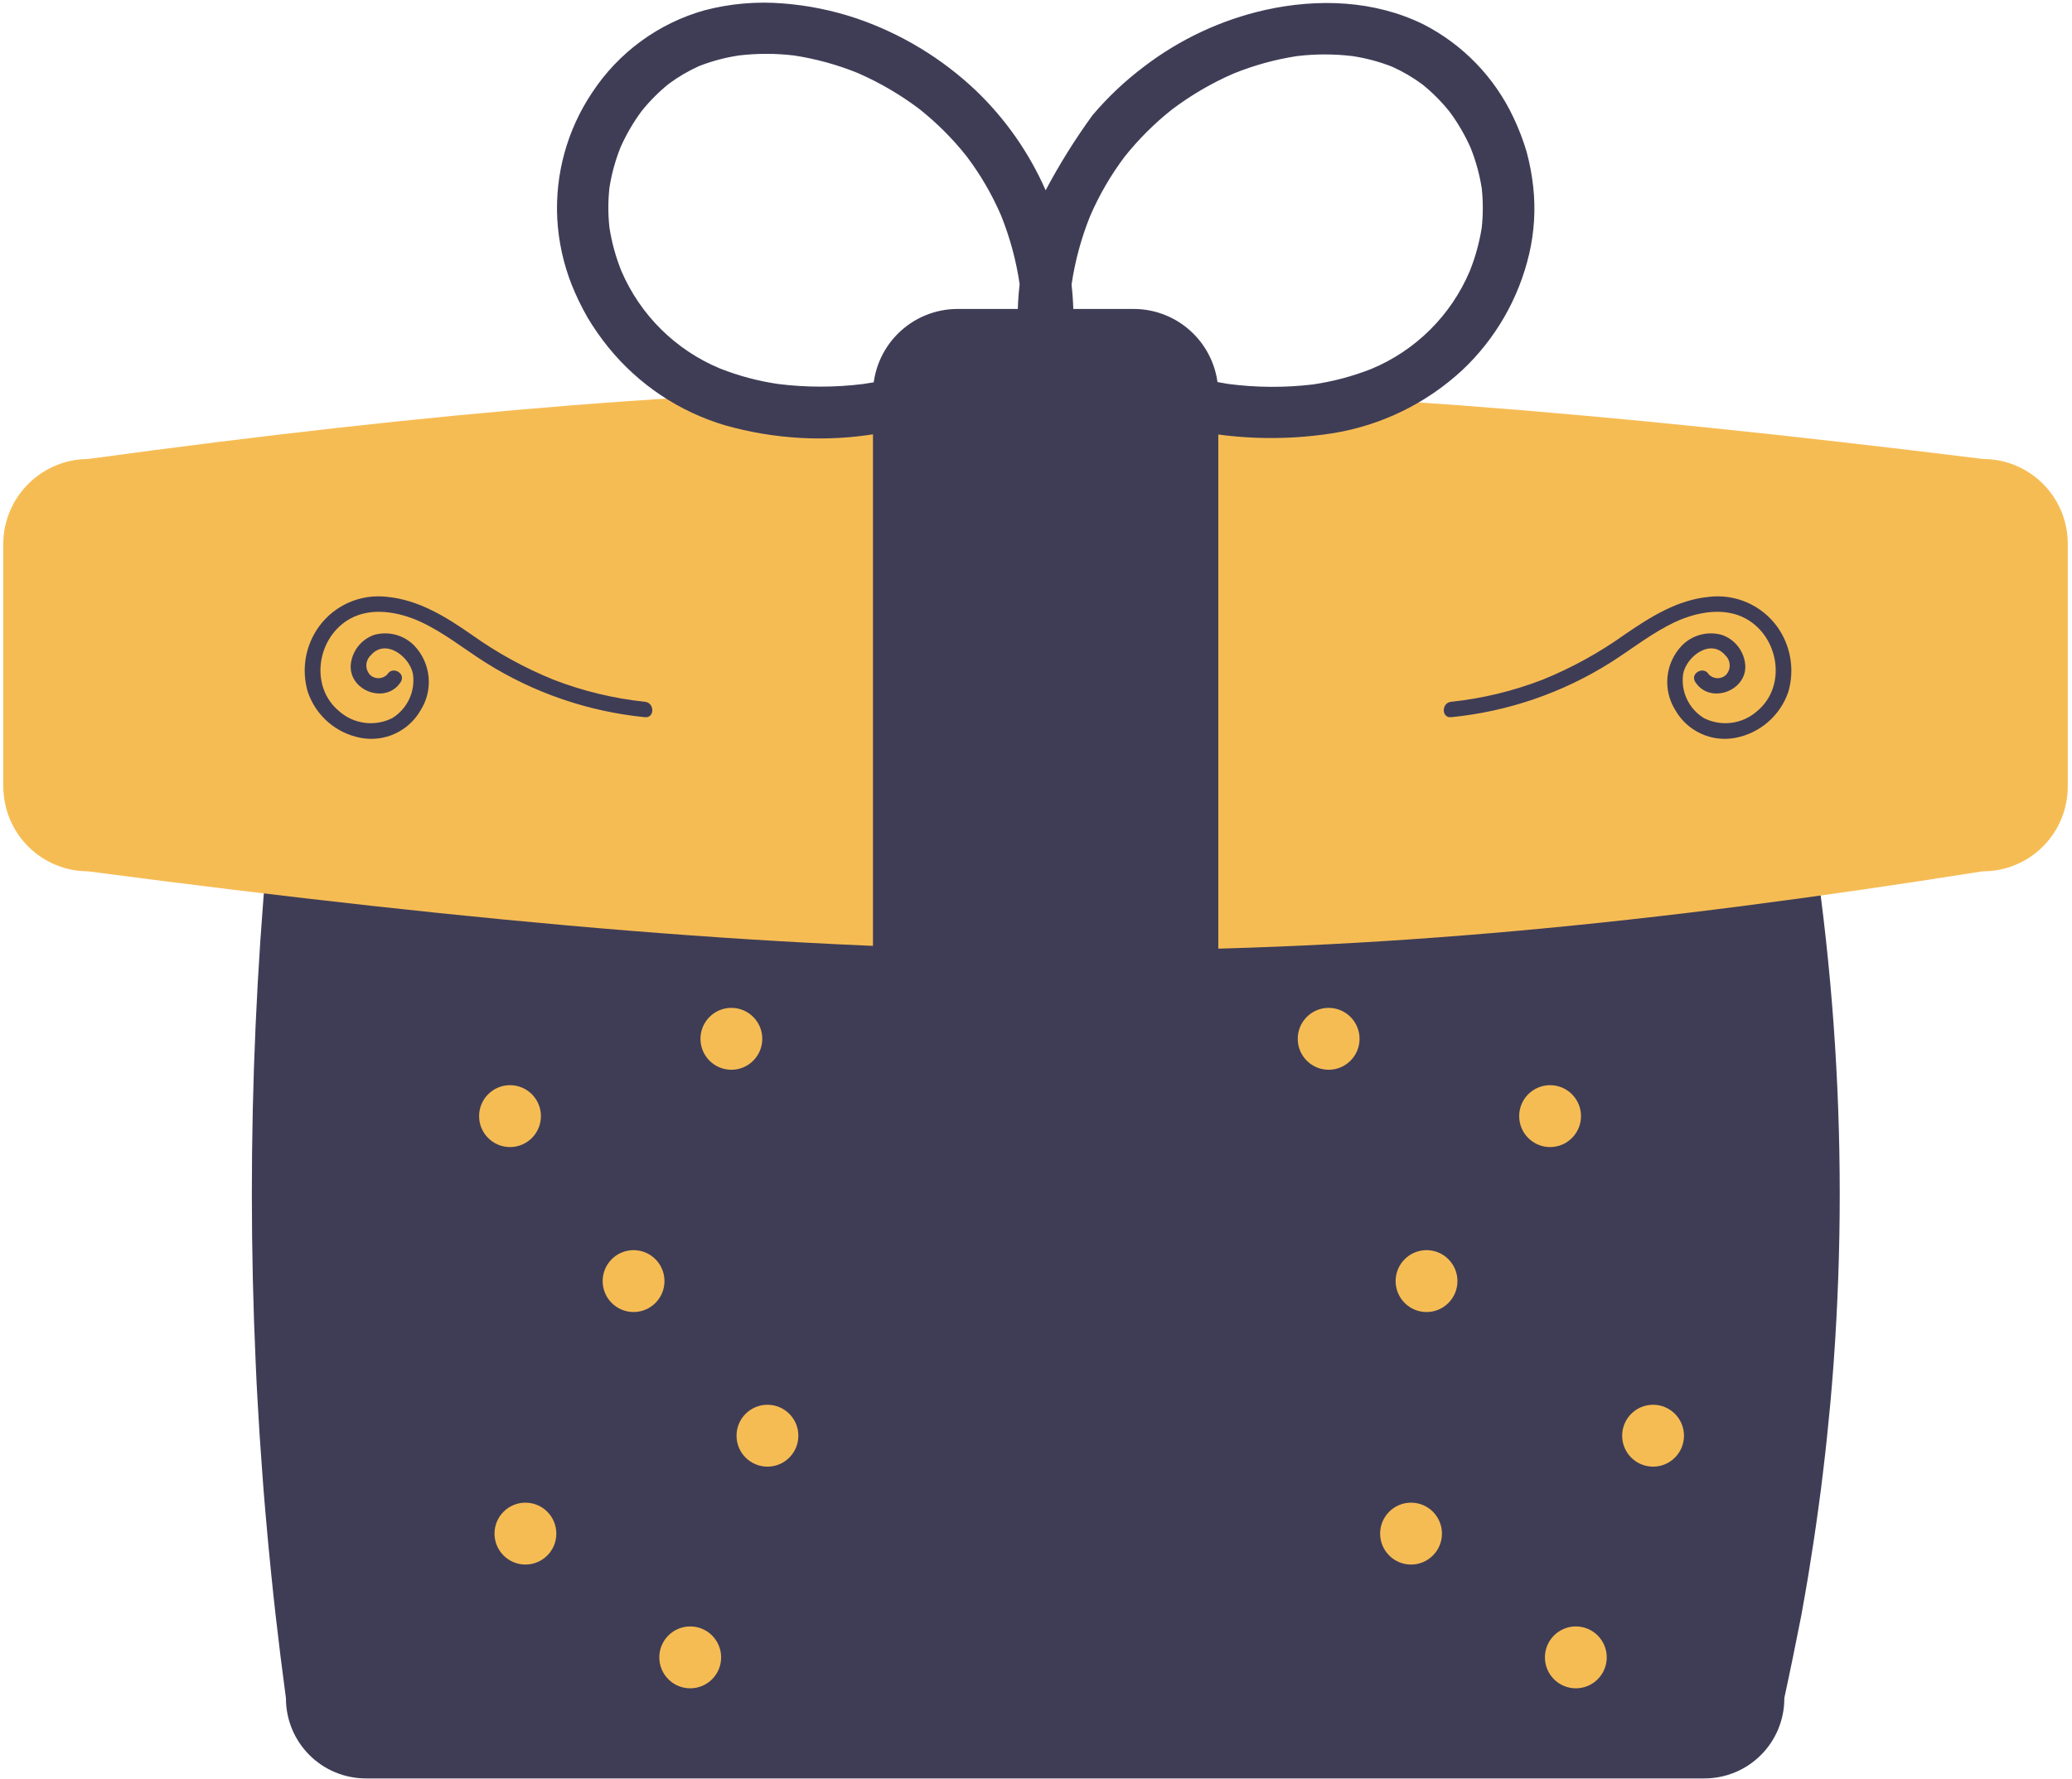 <svg width="361" height="310" viewBox="0 0 361 310" fill="none" xmlns="http://www.w3.org/2000/svg">
<g id="Group 419">
<path id="Vector" d="M63.732 106.033C60.045 106.041 56.51 107.511 53.903 110.122C51.295 112.733 49.827 116.271 49.819 119.964C44.533 158.937 42.77 198.308 44.552 237.599C44.655 240.11 44.773 242.4 44.906 244.616C45.112 248.265 45.349 252.135 45.658 256.094C45.821 258.428 45.998 260.763 46.204 263.097C46.529 266.893 46.883 270.764 47.281 274.575C47.517 276.909 47.768 279.258 48.034 281.592C48.55 286.172 49.14 290.869 49.819 295.951C49.815 297.784 50.172 299.599 50.869 301.293C51.567 302.988 52.591 304.528 53.883 305.826C55.175 307.124 56.71 308.154 58.4 308.857C60.09 309.561 61.902 309.924 63.732 309.926H296.981C300.666 309.922 304.199 308.455 306.804 305.846C309.41 303.237 310.876 299.7 310.88 296.01V295.907C311.912 291.18 312.886 286.349 313.83 281.563C314.288 279.036 314.686 276.747 315.055 274.545C315.704 270.557 316.294 266.701 316.781 263.082C317.121 260.644 317.43 258.281 317.681 256.065C318.124 252.431 318.507 248.678 318.891 244.601C319.098 242.37 319.275 240.081 319.466 237.584C322.317 198.201 319.449 158.612 310.953 120.052V119.964C310.949 116.273 309.484 112.734 306.879 110.123C304.274 107.511 300.741 106.041 297.055 106.033H63.732Z" fill="#3F3D56"/>
<path id="Vector_2" d="M189.408 165.641C138.875 165.641 85.317 161.047 15.309 151.843C11.677 151.835 8.176 150.487 5.475 148.055C2.775 145.624 1.065 142.281 0.673 138.666C0.602 138.122 0.567 137.575 0.569 137.026V94.806C0.562 94.717 0.562 94.628 0.569 94.54C0.65 90.668 2.237 86.98 4.993 84.262C7.749 81.544 11.456 80.011 15.324 79.989C137.252 63.384 211.333 63.384 345.507 79.989C349.39 79.988 353.116 81.52 355.878 84.253C358.64 86.985 360.215 90.697 360.262 94.584C360.269 94.658 360.269 94.732 360.262 94.806V137.026C360.262 137.574 360.232 138.121 360.173 138.666C359.779 142.301 358.052 145.661 355.326 148.095C352.601 150.529 349.071 151.865 345.419 151.843C287.45 161.047 239.927 165.641 189.408 165.641Z" fill="#F6BC54"/>
<path id="Vector_3" d="M197.508 194.965H166.849C162.936 194.965 159.183 193.408 156.416 190.638C153.649 187.868 152.095 184.11 152.095 180.192V68.614C152.095 64.696 153.649 60.938 156.416 58.168C159.183 55.397 162.936 53.841 166.849 53.841H197.508C201.421 53.841 205.174 55.397 207.941 58.168C210.708 60.938 212.263 64.696 212.263 68.614V180.163C212.266 182.105 211.888 184.029 211.148 185.825C210.408 187.621 209.322 189.253 207.952 190.628C206.581 192.002 204.953 193.093 203.161 193.837C201.369 194.582 199.448 194.965 197.508 194.965Z" fill="#3F3D56"/>
<path id="Vector_4" d="M267.133 32.598C266.909 30.507 266.519 28.437 265.968 26.408C265.362 24.383 264.602 22.408 263.696 20.499C260.41 13.492 254.893 7.776 248.012 4.249C239.455 0.039 229.672 -0.301 220.481 1.723C212.75 3.461 205.49 6.864 199.205 11.694C195.956 14.152 192.987 16.961 190.353 20.07C187.324 24.235 184.592 28.609 182.179 33.159C179.314 26.64 175.198 20.747 170.066 15.816C164.105 10.156 156.994 5.852 149.218 3.2C145.082 1.811 140.79 0.938 136.441 0.6C131.837 0.22 127.203 0.625 122.734 1.797C114.71 4.058 107.769 9.14 103.185 16.111C98.83 22.596 96.692 30.319 97.091 38.123C97.309 42.063 98.156 45.944 99.6 49.616C100.387 51.578 101.309 53.483 102.359 55.318C103.451 57.152 104.674 58.905 106.018 60.562C111.274 67.032 118.361 71.759 126.349 74.124C134.908 76.548 143.895 77.052 152.67 75.601C161.626 74.112 170.389 71.635 178.8 68.215L182.193 66.915C189.674 69.968 197.366 72.471 205.21 74.404C214.086 76.547 223.296 76.913 232.313 75.483C240.719 74.107 248.533 70.284 254.784 64.492C260.57 59.041 264.62 52 266.425 44.253C267.316 40.436 267.556 36.495 267.133 32.598ZM150.31 66.93C145.444 67.528 140.524 67.528 135.659 66.93C132.168 66.425 128.747 65.518 125.464 64.226C117.734 61.022 111.561 54.92 108.26 47.223C107.281 44.789 106.583 42.252 106.18 39.659C105.929 37.352 105.929 35.023 106.18 32.716C106.561 30.291 107.215 27.918 108.127 25.64C109.115 23.42 110.342 21.314 111.787 19.361C113.186 17.616 114.769 16.026 116.508 14.619C118.153 13.4 119.924 12.36 121.79 11.517C124.021 10.646 126.342 10.026 128.71 9.67C131.91 9.286 135.144 9.286 138.344 9.67C142.154 10.251 145.883 11.277 149.454 12.728C153.252 14.384 156.842 16.481 160.151 18.977C163.208 21.398 165.975 24.164 168.398 27.22C170.812 30.413 172.834 33.885 174.418 37.561C175.963 41.403 177.048 45.415 177.649 49.513C177.414 51.572 177.296 53.644 177.295 55.717C177.295 56.515 177.295 57.312 177.369 58.11C176.989 58.472 176.675 58.897 176.439 59.366C170.188 61.82 163.781 63.853 157.259 65.452C154.987 66.161 152.656 66.59 150.31 66.93ZM258.163 39.659C257.753 42.25 257.055 44.787 256.082 47.223C252.818 54.951 246.65 61.085 238.909 64.3C235.625 65.59 232.204 66.497 228.713 67.003C223.835 67.58 218.904 67.55 214.033 66.915C205.415 65.491 196.976 63.138 188.862 59.898L187.859 59.514C187.63 59.049 187.325 58.625 186.959 58.258C187.107 55.37 187.018 52.475 186.694 49.601C187.295 45.508 188.38 41.502 189.925 37.665C191.51 33.992 193.526 30.52 195.93 27.324C198.362 24.27 201.134 21.505 204.192 19.081C207.5 16.585 211.091 14.487 214.889 12.832C218.455 11.381 222.179 10.354 225.984 9.774C229.189 9.39 232.428 9.39 235.633 9.774C237.996 10.13 240.312 10.749 242.538 11.62C244.41 12.46 246.186 13.5 247.835 14.723C249.574 16.129 251.157 17.719 252.556 19.465C254.001 21.418 255.228 23.523 256.215 25.743C257.128 28.021 257.781 30.395 258.163 32.819C258.406 35.093 258.406 37.386 258.163 39.659Z" fill="#3F3D56"/>
<path id="Vector_5" d="M88.859 199.899C91.833 199.899 94.244 197.485 94.244 194.507C94.244 191.529 91.833 189.115 88.859 189.115C85.884 189.115 83.473 191.529 83.473 194.507C83.473 197.485 85.884 199.899 88.859 199.899Z" fill="#F6BC54"/>
<path id="Vector_6" d="M127.426 186.426C130.4 186.426 132.811 184.012 132.811 181.034C132.811 178.056 130.4 175.642 127.426 175.642C124.452 175.642 122.041 178.056 122.041 181.034C122.041 184.012 124.452 186.426 127.426 186.426Z" fill="#F6BC54"/>
<path id="Vector_7" d="M110.385 228.647C113.359 228.647 115.77 226.233 115.77 223.255C115.77 220.277 113.359 217.863 110.385 217.863C107.411 217.863 105 220.277 105 223.255C105 226.233 107.411 228.647 110.385 228.647Z" fill="#F6BC54"/>
<path id="Vector_8" d="M270.069 199.899C273.044 199.899 275.455 197.485 275.455 194.507C275.455 191.529 273.044 189.115 270.069 189.115C267.095 189.115 264.684 191.529 264.684 194.507C264.684 197.485 267.095 199.899 270.069 199.899Z" fill="#F6BC54"/>
<path id="Vector_9" d="M231.487 186.426C234.461 186.426 236.872 184.012 236.872 181.034C236.872 178.056 234.461 175.642 231.487 175.642C228.513 175.642 226.102 178.056 226.102 181.034C226.102 184.012 228.513 186.426 231.487 186.426Z" fill="#F6BC54"/>
<path id="Vector_10" d="M248.543 228.647C251.517 228.647 253.928 226.233 253.928 223.255C253.928 220.277 251.517 217.863 248.543 217.863C245.569 217.863 243.158 220.277 243.158 223.255C243.158 226.233 245.569 228.647 248.543 228.647Z" fill="#F6BC54"/>
<path id="Vector_11" d="M274.555 294.223C277.529 294.223 279.94 291.809 279.94 288.831C279.94 285.853 277.529 283.439 274.555 283.439C271.58 283.439 269.169 285.853 269.169 288.831C269.169 291.809 271.58 294.223 274.555 294.223Z" fill="#F6BC54"/>
<path id="Vector_12" d="M288.011 255.592C290.985 255.592 293.396 253.178 293.396 250.2C293.396 247.222 290.985 244.808 288.011 244.808C285.036 244.808 282.625 247.222 282.625 250.2C282.625 253.178 285.036 255.592 288.011 255.592Z" fill="#F6BC54"/>
<path id="Vector_13" d="M245.843 272.655C248.817 272.655 251.228 270.241 251.228 267.263C251.228 264.285 248.817 261.87 245.843 261.87C242.869 261.87 240.458 264.285 240.458 267.263C240.458 270.241 242.869 272.655 245.843 272.655Z" fill="#F6BC54"/>
<path id="Vector_14" d="M120.255 294.223C123.23 294.223 125.641 291.809 125.641 288.831C125.641 285.853 123.23 283.439 120.255 283.439C117.281 283.439 114.87 285.853 114.87 288.831C114.87 291.809 117.281 294.223 120.255 294.223Z" fill="#F6BC54"/>
<path id="Vector_15" d="M133.711 255.592C136.685 255.592 139.096 253.178 139.096 250.2C139.096 247.222 136.685 244.808 133.711 244.808C130.737 244.808 128.326 247.222 128.326 250.2C128.326 253.178 130.737 255.592 133.711 255.592Z" fill="#F6BC54"/>
<path id="Vector_16" d="M91.544 272.655C94.518 272.655 96.929 270.241 96.929 267.263C96.929 264.285 94.518 261.87 91.544 261.87C88.57 261.87 86.158 264.285 86.158 267.263C86.158 270.241 88.57 272.655 91.544 272.655Z" fill="#F6BC54"/>
<path id="Vector_17" d="M67.524 117.482C67.155 117.892 66.643 118.144 66.093 118.186C65.543 118.227 64.999 118.054 64.573 117.703C64.338 117.48 64.15 117.211 64.022 116.912C63.894 116.614 63.828 116.292 63.828 115.968C63.828 115.643 63.894 115.321 64.022 115.023C64.15 114.724 64.338 114.455 64.573 114.232C67.14 111.159 71.375 114.409 71.95 117.467C72.161 118.961 71.931 120.484 71.289 121.848C70.647 123.213 69.62 124.36 68.335 125.149C66.849 125.896 65.173 126.179 63.524 125.963C61.876 125.747 60.329 125.042 59.084 123.937C53.832 119.594 55.263 110.908 61.091 107.776C64.809 105.767 69.516 106.653 73.189 108.323C77.321 110.214 80.862 113.109 84.683 115.517C93.055 120.771 102.529 124.012 112.362 124.986C114.088 125.164 114.073 122.46 112.362 122.298C106.914 121.725 101.566 120.433 96.457 118.457C91.401 116.405 86.603 113.768 82.16 110.598C77.734 107.525 72.968 104.526 67.406 104.009C65.16 103.745 62.885 104.082 60.811 104.985C58.738 105.888 56.941 107.325 55.602 109.15C54.411 110.781 53.613 112.666 53.273 114.658C52.932 116.65 53.058 118.693 53.64 120.628C54.337 122.653 55.558 124.457 57.178 125.856C58.797 127.255 60.759 128.198 62.862 128.591C64.886 128.972 66.979 128.712 68.849 127.846C70.719 126.98 72.272 125.552 73.293 123.76C74.385 122.03 74.869 119.985 74.669 117.949C74.468 115.912 73.595 114.001 72.186 112.518C71.301 111.612 70.19 110.959 68.968 110.627C67.747 110.294 66.459 110.294 65.237 110.627C64.113 111.007 63.123 111.707 62.389 112.641C61.656 113.575 61.21 114.703 61.106 115.886C60.811 120.481 67.332 122.785 69.826 118.841C70.755 117.364 68.424 116.019 67.509 117.482H67.524Z" fill="#3F3D56"/>
<path id="Vector_18" d="M297.675 117.482C298.043 117.892 298.556 118.144 299.106 118.186C299.655 118.227 300.2 118.054 300.625 117.703C300.859 117.479 301.044 117.209 301.171 116.911C301.298 116.612 301.363 116.292 301.363 115.968C301.363 115.643 301.298 115.323 301.171 115.024C301.044 114.726 300.859 114.456 300.625 114.232C298.058 111.159 293.809 114.409 293.248 117.467C293.037 118.962 293.268 120.487 293.913 121.852C294.559 123.218 295.589 124.364 296.878 125.149C298.364 125.896 300.04 126.179 301.689 125.963C303.338 125.747 304.884 125.042 306.129 123.937C311.381 119.594 309.95 110.908 304.107 107.776C300.389 105.767 295.683 106.653 292.024 108.323C287.892 110.214 284.337 113.109 280.515 115.517C272.145 120.775 262.67 124.017 252.837 124.986C251.11 125.164 251.125 122.46 252.837 122.298C258.284 121.725 263.632 120.433 268.742 118.457C273.799 116.408 278.598 113.771 283.038 110.598C287.538 107.525 292.23 104.526 297.793 104.009C300.038 103.748 302.312 104.086 304.385 104.989C306.458 105.892 308.256 107.327 309.596 109.15C310.781 110.784 311.575 112.669 311.916 114.66C312.256 116.65 312.134 118.693 311.558 120.628C310.856 122.653 309.632 124.456 308.01 125.854C306.388 127.252 304.426 128.196 302.322 128.591C300.298 128.972 298.205 128.712 296.335 127.846C294.465 126.98 292.911 125.552 291.891 123.76C290.801 122.029 290.319 119.983 290.522 117.946C290.725 115.91 291.602 113.999 293.012 112.518C293.894 111.612 295.003 110.959 296.222 110.626C297.441 110.294 298.727 110.294 299.947 110.627C301.073 111.004 302.065 111.703 302.799 112.637C303.533 113.572 303.978 114.701 304.078 115.886C304.373 120.481 297.852 122.785 295.358 118.841C294.429 117.364 296.76 116.019 297.689 117.482H297.675Z" fill="#3F3D56"/>
</g>
</svg>
